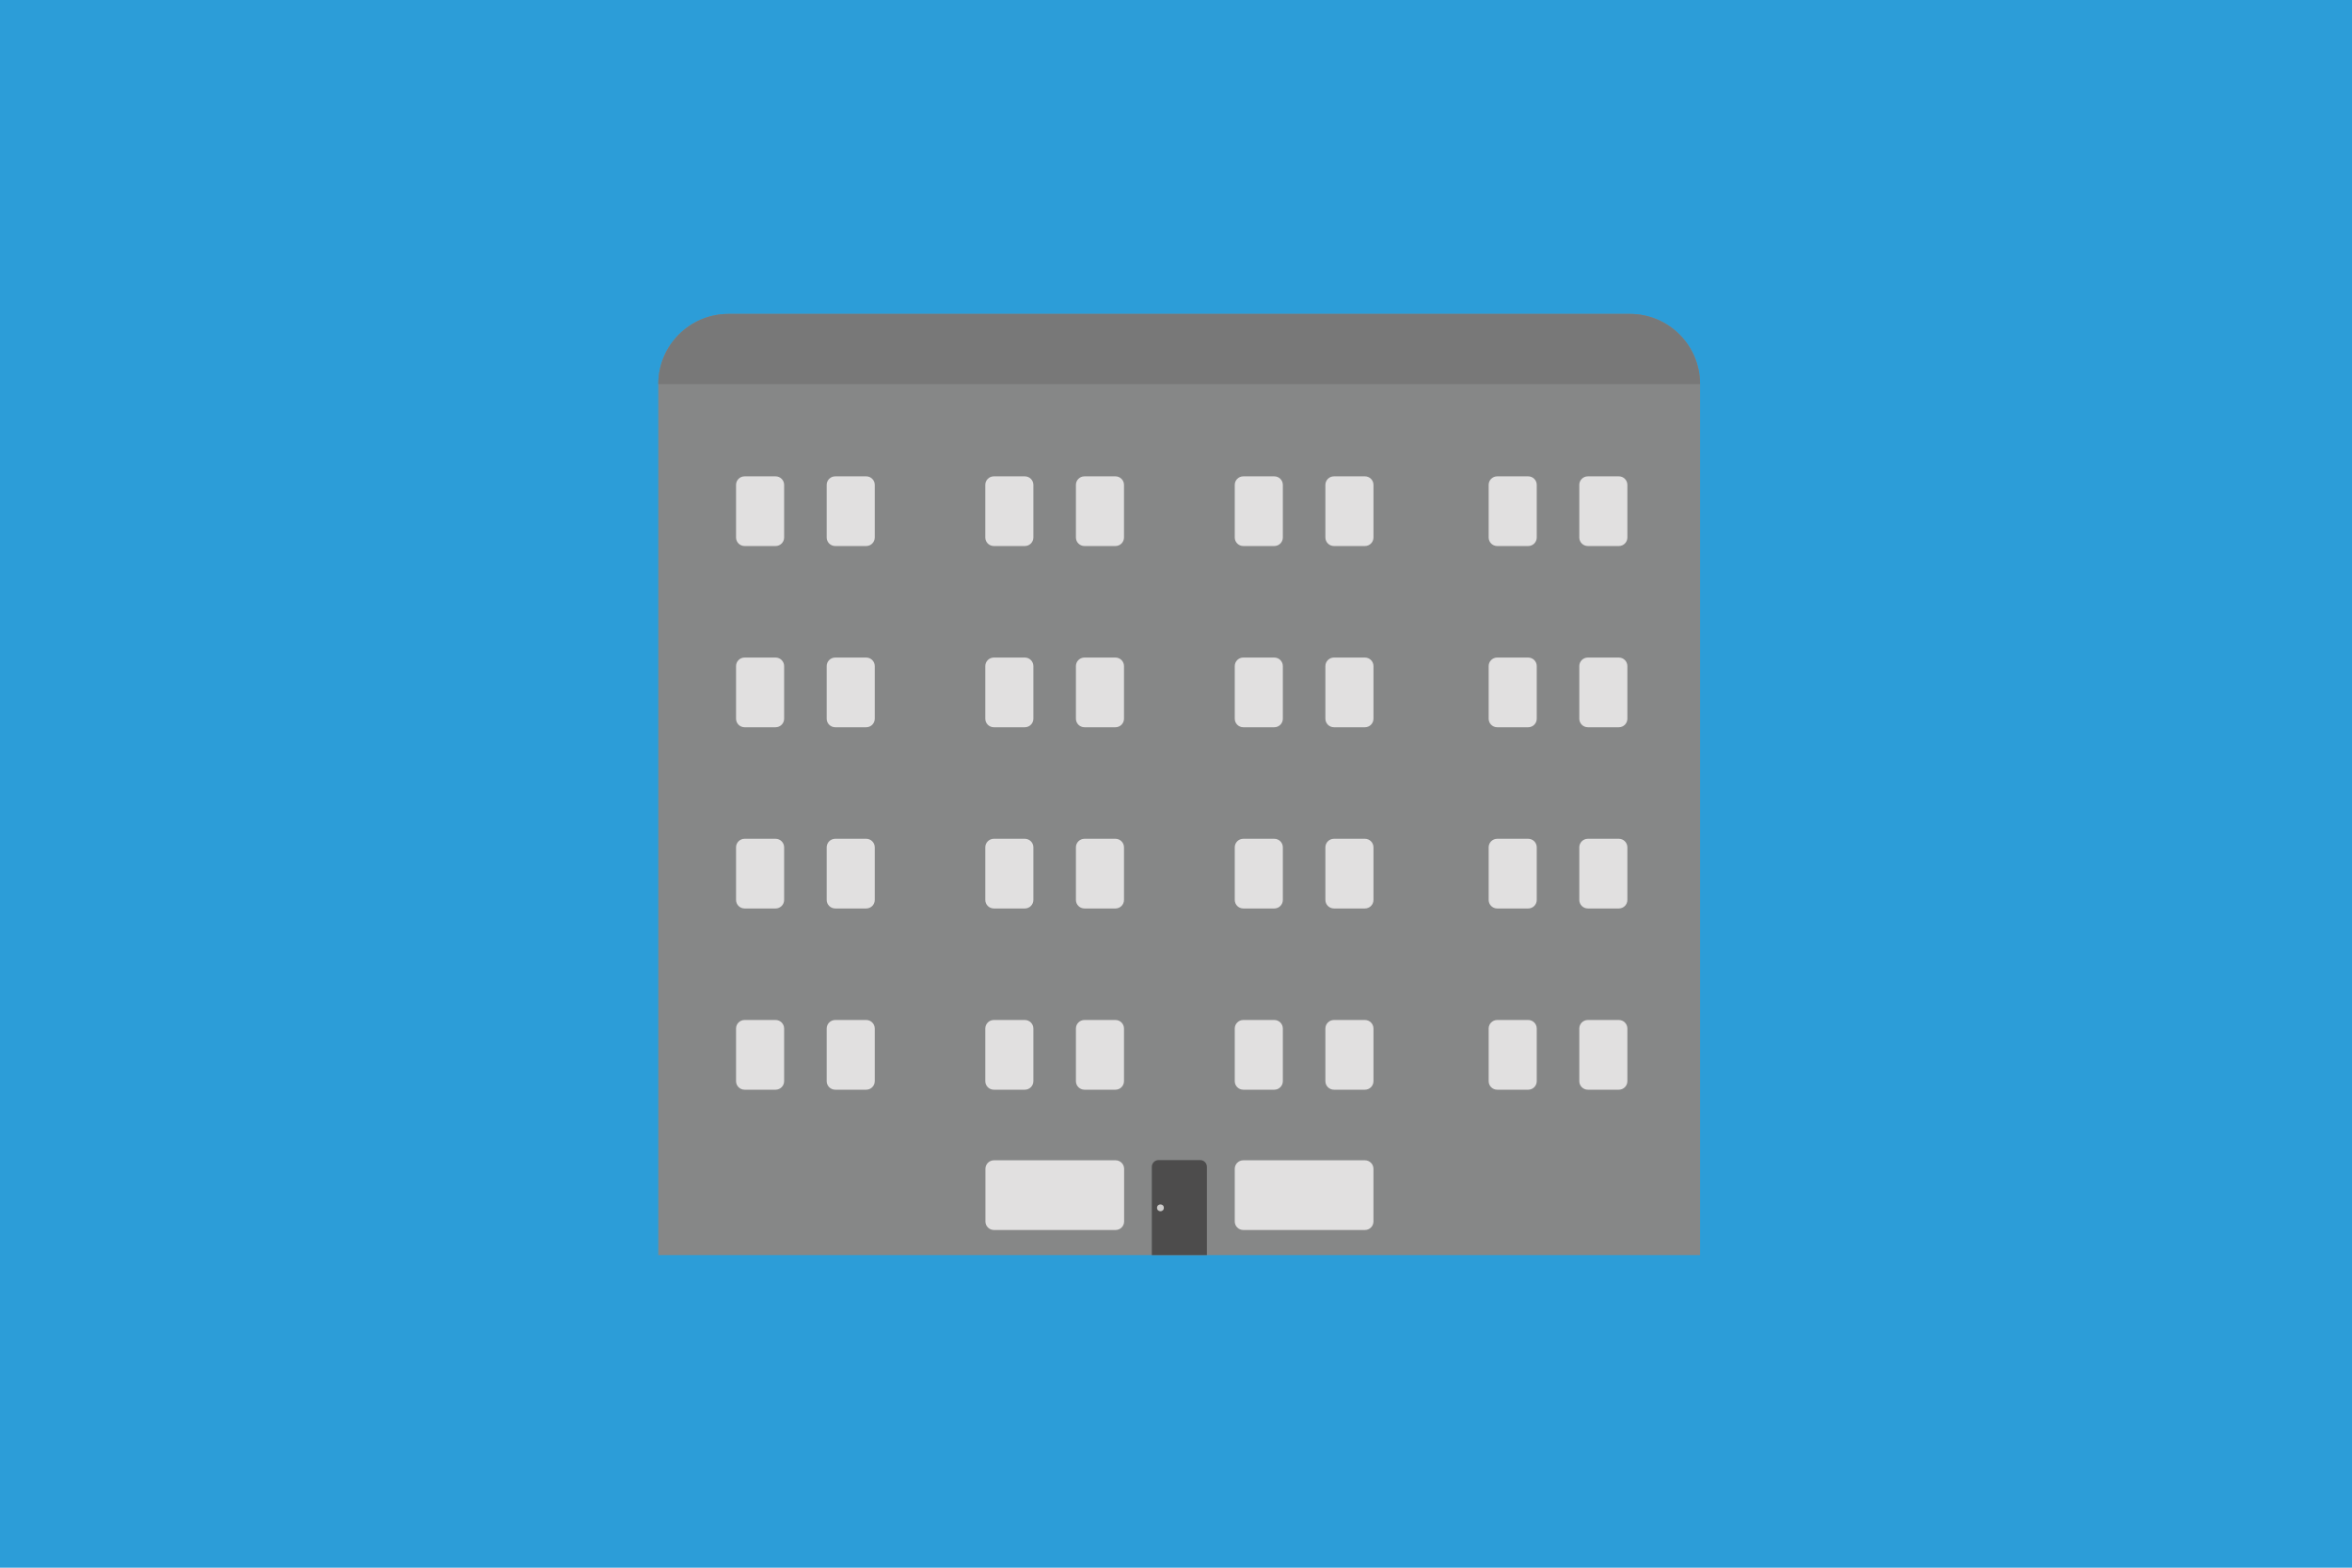 <?xml version="1.0" encoding="UTF-8" standalone="no"?><!DOCTYPE svg PUBLIC "-//W3C//DTD SVG 1.1//EN" "http://www.w3.org/Graphics/SVG/1.1/DTD/svg11.dtd"><svg width="100%" height="100%" viewBox="0 0 300 200" version="1.1" xmlns="http://www.w3.org/2000/svg" xmlns:xlink="http://www.w3.org/1999/xlink" xml:space="preserve" style="fill-rule:evenodd;clip-rule:evenodd;stroke-linejoin:round;stroke-miterlimit:1.414;"><g id="Layer1"><rect x="-0.191" y="-0.285" width="300.234" height="200.497" style="fill:#2c9dd8;"/><g><path d="M216.846,160.118l-132.88,0l0,-111.119c0,-4.943 4.008,-8.949 8.951,-8.949l114.981,0c4.943,0 8.95,4.004 8.95,8.949l0,111.119l-0.002,0Z" style="fill:#868787;fill-rule:nonzero;"/><g><g><path d="M190.968,139.02c-0.6,0 -1.088,-0.488 -1.088,-1.088l0,-6.716c0,-0.6 0.488,-1.089 1.088,-1.089l3.957,0c0.601,0 1.088,0.489 1.088,1.089l0,6.716c0,0.6 -0.487,1.088 -1.088,1.088l-3.957,0Z" style="fill:#e1e0e0;fill-rule:nonzero;"/><path d="M202.531,139.02c-0.601,0 -1.09,-0.488 -1.09,-1.088l0,-6.716c0,-0.6 0.489,-1.089 1.09,-1.089l3.954,0c0.601,0 1.089,0.489 1.089,1.089l0,6.716c0,0.6 -0.488,1.088 -1.089,1.088l-3.954,0Z" style="fill:#e1e0e0;fill-rule:nonzero;"/><path d="M190.968,115.899c-0.6,0 -1.088,-0.486 -1.088,-1.087l0,-6.713c0,-0.601 0.488,-1.09 1.088,-1.09l3.957,0c0.601,0 1.088,0.489 1.088,1.09l0,6.715c0,0.601 -0.487,1.087 -1.088,1.087l-3.957,0l0,-0.002Z" style="fill:#e1e0e0;fill-rule:nonzero;"/><path d="M202.531,115.899c-0.601,0 -1.09,-0.486 -1.09,-1.087l0,-6.713c0,-0.601 0.489,-1.09 1.09,-1.09l3.954,0c0.601,0 1.089,0.489 1.089,1.09l0,6.715c0,0.601 -0.488,1.087 -1.089,1.087l-3.954,0l0,-0.002Z" style="fill:#e1e0e0;fill-rule:nonzero;"/><path d="M190.968,92.78c-0.6,0 -1.088,-0.488 -1.088,-1.088l0,-6.714c0,-0.602 0.488,-1.09 1.088,-1.09l3.957,0c0.601,0 1.088,0.488 1.088,1.09l0,6.714c0,0.6 -0.487,1.088 -1.088,1.088l-3.957,0Z" style="fill:#e1e0e0;fill-rule:nonzero;"/><path d="M202.531,92.78c-0.601,0 -1.09,-0.488 -1.09,-1.088l0,-6.714c0,-0.602 0.489,-1.09 1.09,-1.09l3.954,0c0.601,0 1.089,0.488 1.089,1.09l0,6.714c0,0.6 -0.488,1.088 -1.089,1.088l-3.954,0Z" style="fill:#e1e0e0;fill-rule:nonzero;"/><path d="M190.968,69.661c-0.6,0 -1.088,-0.49 -1.088,-1.09l0,-6.714c0,-0.6 0.488,-1.086 1.088,-1.086l3.957,0c0.601,0 1.088,0.486 1.088,1.086l0,6.715c0,0.601 -0.487,1.09 -1.088,1.09l-3.957,0l0,-0.001Z" style="fill:#e1e0e0;fill-rule:nonzero;"/><path d="M202.531,69.661c-0.601,0 -1.09,-0.49 -1.09,-1.09l0,-6.714c0,-0.6 0.489,-1.086 1.09,-1.086l3.954,0c0.601,0 1.089,0.486 1.089,1.086l0,6.715c0,0.601 -0.488,1.09 -1.089,1.09l-3.954,0l0,-0.001Z" style="fill:#e1e0e0;fill-rule:nonzero;"/></g><g><path d="M158.583,69.661c-0.601,0 -1.088,-0.49 -1.088,-1.09l0,-6.714c0,-0.6 0.487,-1.086 1.088,-1.086l3.957,0c0.6,0 1.088,0.486 1.088,1.086l0,6.715c0,0.601 -0.488,1.09 -1.088,1.09l-3.957,0l0,-0.001Z" style="fill:#e1e0e0;fill-rule:nonzero;"/><path d="M170.145,69.661c-0.6,0 -1.09,-0.49 -1.09,-1.09l0,-6.714c0,-0.6 0.49,-1.086 1.09,-1.086l3.955,0c0.6,0 1.088,0.486 1.088,1.086l0,6.715c0,0.601 -0.488,1.09 -1.088,1.09l-3.955,0l0,-0.001Z" style="fill:#e1e0e0;fill-rule:nonzero;"/><path d="M158.583,139.02c-0.601,0 -1.088,-0.488 -1.088,-1.088l0,-6.716c0,-0.6 0.487,-1.089 1.088,-1.089l3.957,0c0.6,0 1.088,0.489 1.088,1.089l0,6.716c0,0.6 -0.488,1.088 -1.088,1.088l-3.957,0Z" style="fill:#e1e0e0;fill-rule:nonzero;"/><path d="M170.145,139.02c-0.6,0 -1.09,-0.488 -1.09,-1.088l0,-6.716c0,-0.6 0.49,-1.089 1.09,-1.089l3.955,0c0.6,0 1.088,0.489 1.088,1.089l0,6.716c0,0.6 -0.488,1.088 -1.088,1.088l-3.955,0Z" style="fill:#e1e0e0;fill-rule:nonzero;"/><path d="M158.583,115.899c-0.601,0 -1.088,-0.486 -1.088,-1.087l0,-6.713c0,-0.601 0.487,-1.09 1.088,-1.09l3.957,0c0.6,0 1.088,0.489 1.088,1.09l0,6.715c0,0.601 -0.488,1.087 -1.088,1.087l-3.957,0l0,-0.002Z" style="fill:#e1e0e0;fill-rule:nonzero;"/><path d="M170.145,115.899c-0.6,0 -1.09,-0.486 -1.09,-1.087l0,-6.713c0,-0.601 0.49,-1.09 1.09,-1.09l3.955,0c0.6,0 1.088,0.489 1.088,1.09l0,6.715c0,0.601 -0.488,1.087 -1.088,1.087l-3.955,0l0,-0.002Z" style="fill:#e1e0e0;fill-rule:nonzero;"/><path d="M158.583,92.78c-0.601,0 -1.088,-0.488 -1.088,-1.088l0,-6.714c0,-0.602 0.487,-1.09 1.088,-1.09l3.957,0c0.6,0 1.088,0.488 1.088,1.09l0,6.714c0,0.6 -0.488,1.088 -1.088,1.088l-3.957,0Z" style="fill:#e1e0e0;fill-rule:nonzero;"/><path d="M170.145,92.78c-0.6,0 -1.09,-0.488 -1.09,-1.088l0,-6.714c0,-0.602 0.49,-1.09 1.09,-1.09l3.955,0c0.6,0 1.088,0.488 1.088,1.09l0,6.714c0,0.6 -0.488,1.088 -1.088,1.088l-3.955,0Z" style="fill:#e1e0e0;fill-rule:nonzero;"/></g><g><g><path d="M126.764,139.02c-0.601,0 -1.089,-0.488 -1.089,-1.088l0,-6.716c0,-0.6 0.488,-1.089 1.089,-1.089l3.955,0c0.6,0 1.089,0.489 1.089,1.089l0,6.716c0,0.6 -0.489,1.088 -1.089,1.088l-3.955,0Z" style="fill:#e1e0e0;fill-rule:nonzero;"/><path d="M138.324,139.02c-0.6,0 -1.09,-0.488 -1.09,-1.088l0,-6.716c0,-0.6 0.49,-1.089 1.09,-1.089l3.953,0c0.601,0 1.09,0.489 1.09,1.089l0,6.716c0,0.6 -0.489,1.088 -1.09,1.088l-3.953,0Z" style="fill:#e1e0e0;fill-rule:nonzero;"/></g><g><path d="M126.764,115.899c-0.601,0 -1.089,-0.486 -1.089,-1.087l0,-6.713c0,-0.601 0.488,-1.09 1.089,-1.09l3.955,0c0.6,0 1.089,0.489 1.089,1.09l0,6.715c0,0.601 -0.489,1.087 -1.089,1.087l-3.955,0l0,-0.002Z" style="fill:#e1e0e0;fill-rule:nonzero;"/><path d="M138.324,115.899c-0.6,0 -1.09,-0.486 -1.09,-1.087l0,-6.713c0,-0.601 0.49,-1.09 1.09,-1.09l3.953,0c0.601,0 1.09,0.489 1.09,1.09l0,6.715c0,0.601 -0.489,1.087 -1.09,1.087l-3.953,0l0,-0.002Z" style="fill:#e1e0e0;fill-rule:nonzero;"/></g><g><path d="M126.764,92.78c-0.601,0 -1.089,-0.488 -1.089,-1.088l0,-6.714c0,-0.602 0.488,-1.09 1.089,-1.09l3.955,0c0.6,0 1.089,0.488 1.089,1.09l0,6.714c0,0.6 -0.489,1.088 -1.089,1.088l-3.955,0Z" style="fill:#e1e0e0;fill-rule:nonzero;"/><path d="M138.324,92.78c-0.6,0 -1.09,-0.488 -1.09,-1.088l0,-6.714c0,-0.602 0.49,-1.09 1.09,-1.09l3.953,0c0.601,0 1.09,0.488 1.09,1.09l0,6.714c0,0.6 -0.489,1.088 -1.09,1.088l-3.953,0Z" style="fill:#e1e0e0;fill-rule:nonzero;"/></g><g><path d="M126.764,69.661c-0.601,0 -1.089,-0.49 -1.089,-1.09l0,-6.714c0,-0.6 0.488,-1.086 1.089,-1.086l3.955,0c0.6,0 1.089,0.486 1.089,1.086l0,6.715c0,0.601 -0.489,1.09 -1.089,1.09l-3.955,0l0,-0.001Z" style="fill:#e1e0e0;fill-rule:nonzero;"/><path d="M138.324,69.661c-0.6,0 -1.09,-0.49 -1.09,-1.09l0,-6.714c0,-0.6 0.49,-1.086 1.09,-1.086l3.953,0c0.601,0 1.09,0.486 1.09,1.086l0,6.715c0,0.601 -0.489,1.09 -1.09,1.09l-3.953,0l0,-0.001Z" style="fill:#e1e0e0;fill-rule:nonzero;"/></g></g><g><g><path d="M94.972,139.02c-0.6,0 -1.088,-0.488 -1.088,-1.088l0,-6.716c0,-0.6 0.488,-1.089 1.088,-1.089l3.955,0c0.601,0 1.09,0.489 1.09,1.089l0,6.716c0,0.6 -0.489,1.088 -1.09,1.088l-3.955,0Z" style="fill:#e1e0e0;fill-rule:nonzero;"/><path d="M106.534,139.02c-0.6,0 -1.09,-0.488 -1.09,-1.088l0,-6.716c0,-0.6 0.49,-1.089 1.09,-1.089l3.953,0c0.601,0 1.09,0.489 1.09,1.089l0,6.716c0,0.6 -0.489,1.088 -1.09,1.088l-3.953,0Z" style="fill:#e1e0e0;fill-rule:nonzero;"/></g><g><path d="M94.972,115.899c-0.6,0 -1.088,-0.486 -1.088,-1.087l0,-6.713c0,-0.601 0.488,-1.09 1.088,-1.09l3.955,0c0.601,0 1.09,0.489 1.09,1.09l0,6.715c0,0.601 -0.489,1.087 -1.09,1.087l-3.955,0l0,-0.002Z" style="fill:#e1e0e0;fill-rule:nonzero;"/><path d="M106.534,115.899c-0.6,0 -1.09,-0.486 -1.09,-1.087l0,-6.713c0,-0.601 0.49,-1.09 1.09,-1.09l3.953,0c0.601,0 1.09,0.489 1.09,1.09l0,6.715c0,0.601 -0.489,1.087 -1.09,1.087l-3.953,0l0,-0.002Z" style="fill:#e1e0e0;fill-rule:nonzero;"/></g><g><path d="M94.972,92.78c-0.6,0 -1.088,-0.488 -1.088,-1.088l0,-6.714c0,-0.602 0.488,-1.09 1.088,-1.09l3.955,0c0.601,0 1.09,0.488 1.09,1.09l0,6.714c0,0.6 -0.489,1.088 -1.09,1.088l-3.955,0Z" style="fill:#e1e0e0;fill-rule:nonzero;"/><path d="M106.534,92.78c-0.6,0 -1.09,-0.488 -1.09,-1.088l0,-6.714c0,-0.602 0.49,-1.09 1.09,-1.09l3.953,0c0.601,0 1.09,0.488 1.09,1.09l0,6.714c0,0.6 -0.489,1.088 -1.09,1.088l-3.953,0Z" style="fill:#e1e0e0;fill-rule:nonzero;"/></g><g><path d="M94.972,69.661c-0.6,0 -1.088,-0.49 -1.088,-1.09l0,-6.714c0,-0.6 0.488,-1.086 1.088,-1.086l3.955,0c0.601,0 1.09,0.486 1.09,1.086l0,6.715c0,0.601 -0.489,1.09 -1.09,1.09l-3.955,0l0,-0.001Z" style="fill:#e1e0e0;fill-rule:nonzero;"/><path d="M106.534,69.661c-0.6,0 -1.09,-0.49 -1.09,-1.09l0,-6.714c0,-0.6 0.49,-1.086 1.09,-1.086l3.953,0c0.601,0 1.09,0.486 1.09,1.086l0,6.715c0,0.601 -0.489,1.09 -1.09,1.09l-3.953,0l0,-0.001Z" style="fill:#e1e0e0;fill-rule:nonzero;"/></g></g></g><path d="M83.966,48.999c0,-4.943 4.008,-8.949 8.951,-8.949l114.981,0c4.943,0 8.95,4.004 8.95,8.949l-132.882,0Z" style="fill:#787878;fill-rule:nonzero;"/><path d="M126.78,156.918c-0.601,0 -1.088,-0.486 -1.088,-1.087l0,-6.715c0,-0.601 0.487,-1.09 1.088,-1.09l15.514,0c0.6,0 1.089,0.489 1.089,1.09l0,6.715c0,0.601 -0.489,1.087 -1.089,1.087l-15.514,0Z" style="fill:#e1e0e0;fill-rule:nonzero;"/><path d="M158.583,156.918c-0.601,0 -1.088,-0.486 -1.088,-1.087l0,-6.715c0,-0.601 0.487,-1.09 1.088,-1.09l15.515,0c0.601,0 1.088,0.489 1.088,1.09l0,6.715c0,0.601 -0.487,1.087 -1.088,1.087l-15.515,0Z" style="fill:#e1e0e0;fill-rule:nonzero;"/><g><path d="M146.916,148.859c0,-0.473 0.385,-0.859 0.861,-0.859l5.305,0c0.476,0 0.86,0.386 0.86,0.859l0,11.259l-7.027,0l0,-11.259l0.001,0Z" style="fill:#4d4c4c;fill-rule:nonzero;"/><circle cx="148.016" cy="154.09" r="0.435" style="fill:#cdcccb;"/></g></g></g></svg>